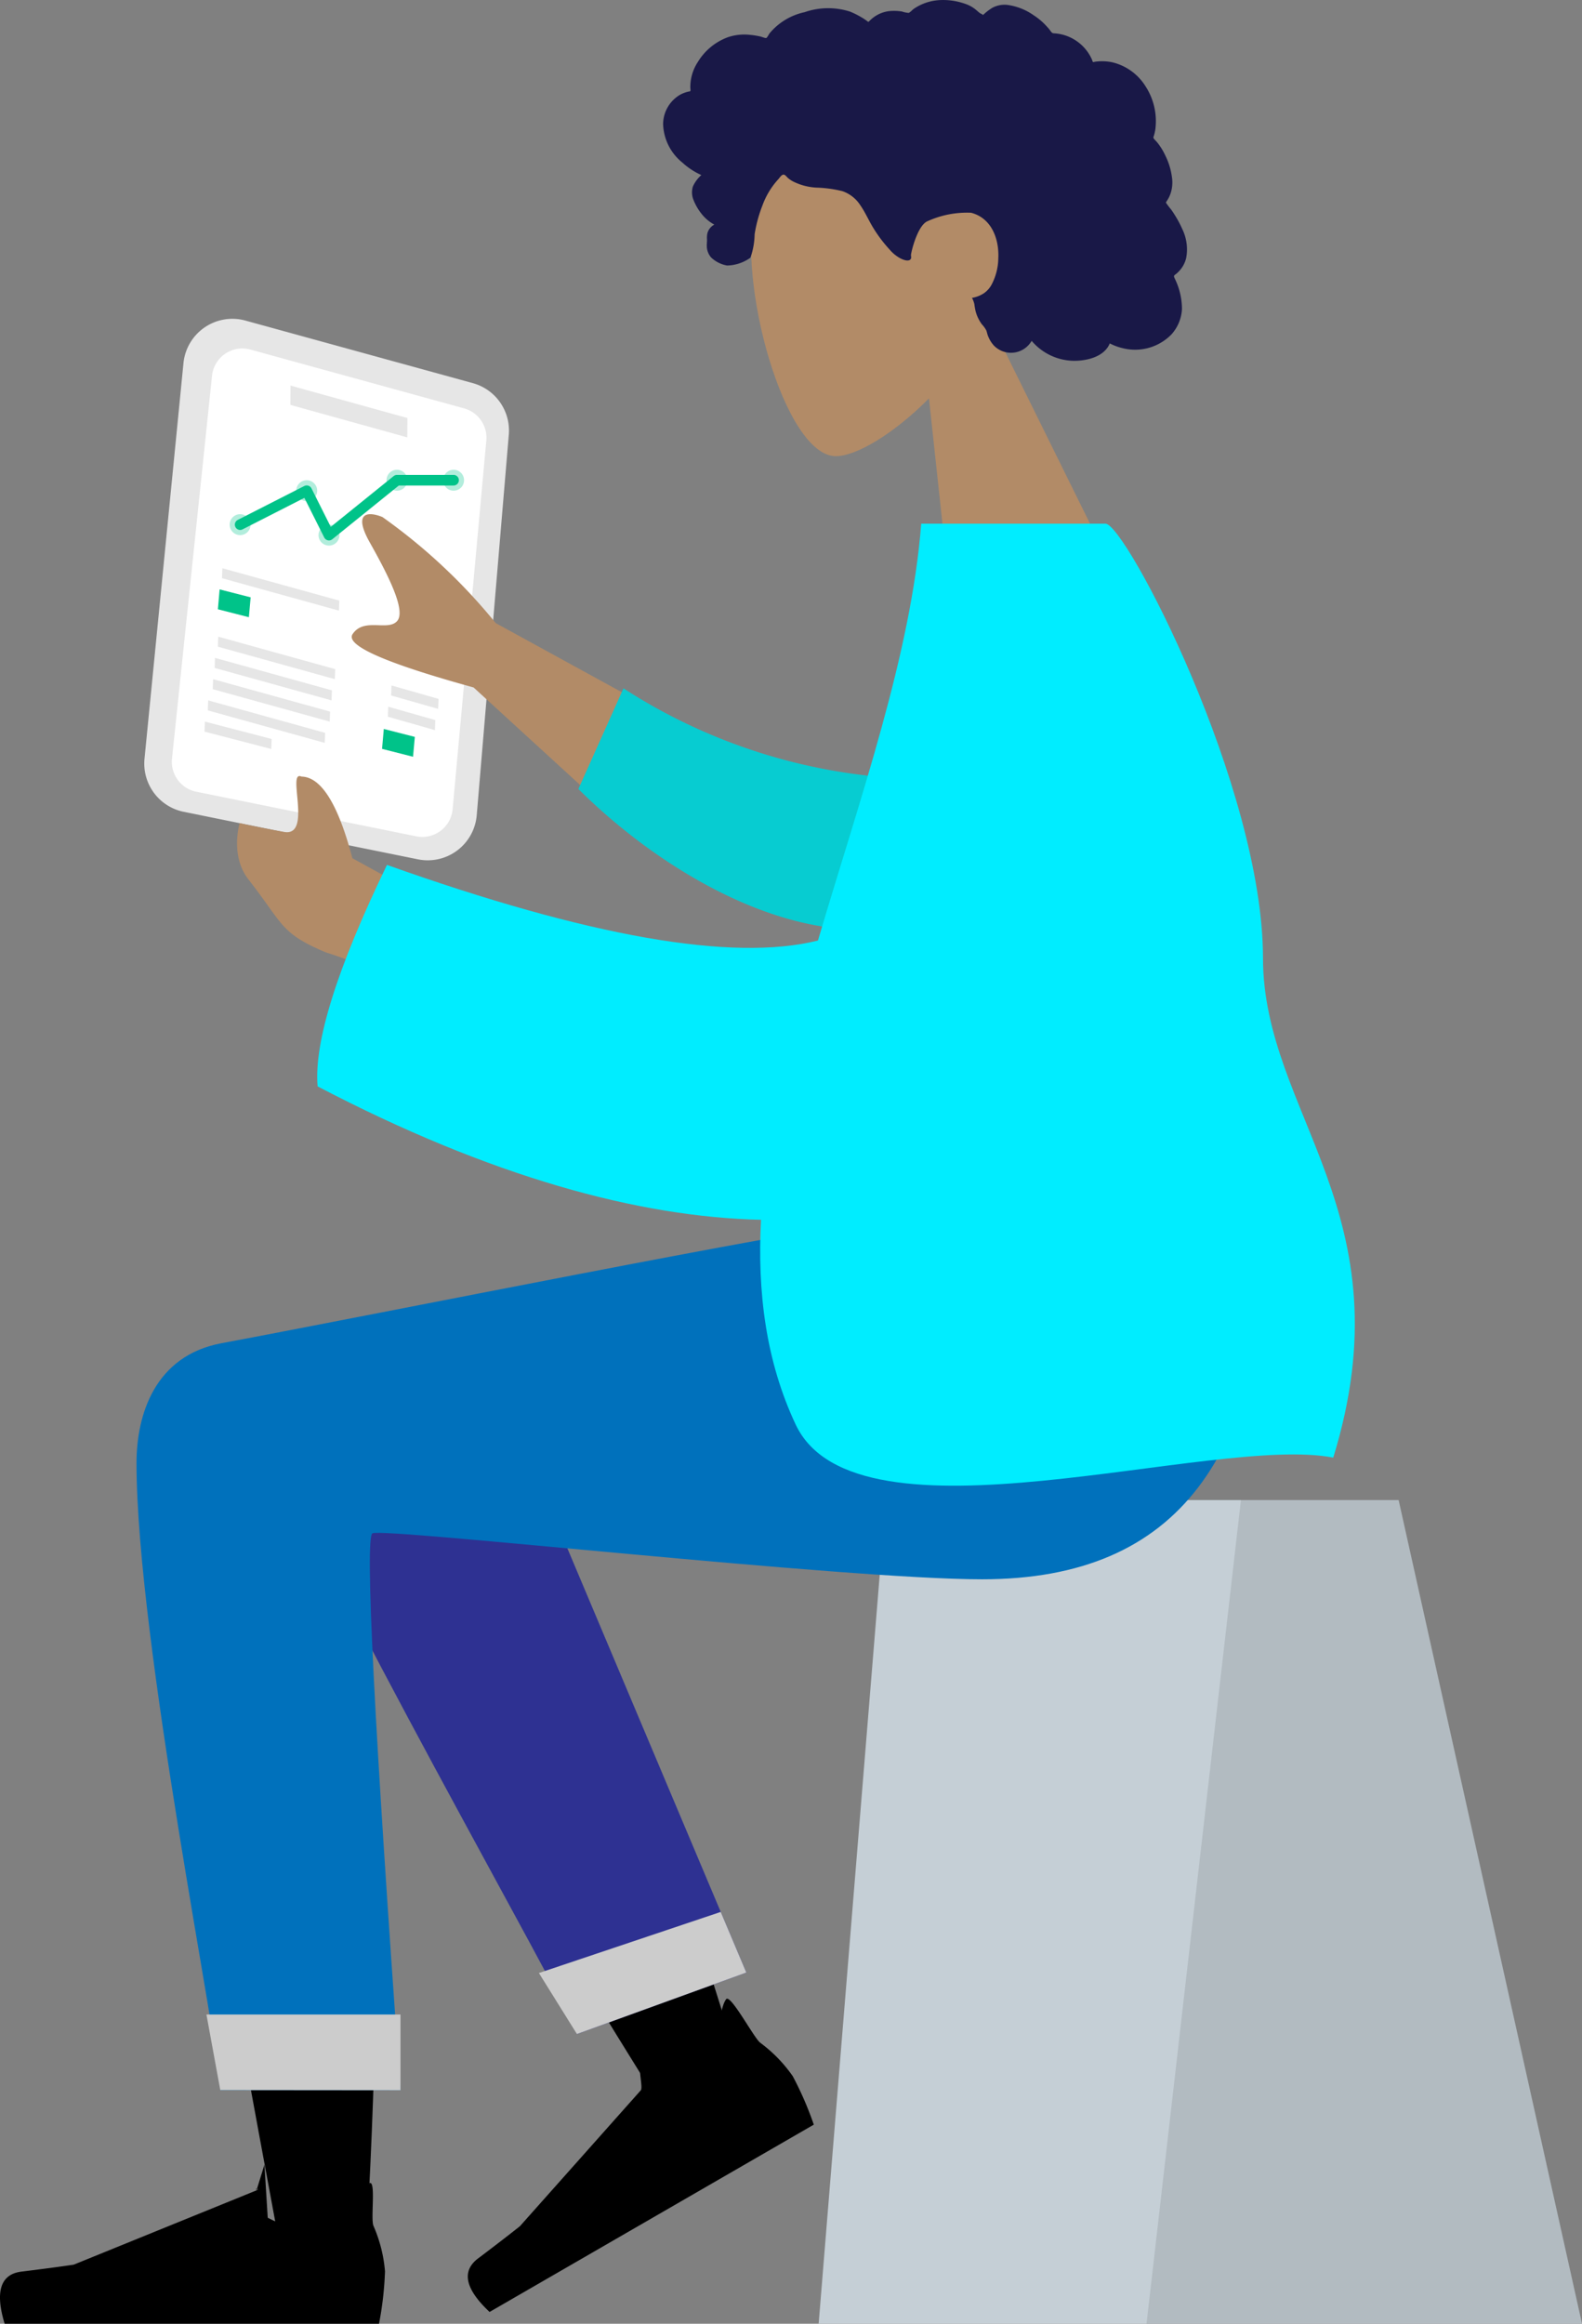 <svg xmlns="http://www.w3.org/2000/svg" width="149.313" height="219.168" viewBox="0 0 149.313 219.168"><rect x="0" y="0" width="149.313" height="219.168" fill="#808080" stroke="none"/><g transform="translate(0.007 0.007)"><g transform="translate(62.577 -0.007)"><g transform="translate(8.301 10.138)"><path d="M74.965,15.212c1.958-3.975,2.83-8.457,1.382-12.866C72.168-10.36,54.882-2.964,53.029,4.454s2.75,23.872,7.575,23.894c1.922.007,5.481-2.1,8.8-5.452l1.936,18,14.507-3.669Z" transform="translate(-52.61 4.539)" fill="#b28b67" fill-rule="evenodd"/></g><path d="M86.167,11.694A3.235,3.235,0,0,1,87.8,8.912a3.04,3.04,0,0,1,.788-.284c.1-.022.131,0,.16-.08a.923.923,0,0,0-.011-.244,4.281,4.281,0,0,1,.7-2.451A5.559,5.559,0,0,1,92.29,3.5a4.848,4.848,0,0,1,2.017-.226,7.862,7.862,0,0,1,1.05.164c.106.022.46.175.551.135s.241-.35.306-.434a5.894,5.894,0,0,1,3.3-1.995,6.771,6.771,0,0,1,4.289-.058,7.839,7.839,0,0,1,.883.423c.15.084.3.171.441.263.088.058.171.117.255.175.142.106.135.153.263.022a3.1,3.1,0,0,1,1.82-.923,4.609,4.609,0,0,1,1.247.033,2.574,2.574,0,0,0,.624.131c.135-.033.372-.306.5-.39a4.756,4.756,0,0,1,2.276-.806,6.173,6.173,0,0,1,2.509.321,3.175,3.175,0,0,1,1.039.554c.135.113.263.233.4.336.084.058.233.1.3.186a5.118,5.118,0,0,1,.861-.671A2.437,2.437,0,0,1,118.6.448a5.6,5.6,0,0,1,2.535.981,6.088,6.088,0,0,1,1.065.868c.153.157.3.321.441.489a2.1,2.1,0,0,0,.2.263c.1.091.153.08.3.091a4.169,4.169,0,0,1,3.5,2.469c.018.04.066.215.1.233s.175-.026.23-.033a4.789,4.789,0,0,1,.562-.04,4.642,4.642,0,0,1,1.028.1,5.088,5.088,0,0,1,3.144,2.272,6.032,6.032,0,0,1,.923,4.026,4.114,4.114,0,0,1-.15.66c-.044.131-.066.139.011.248s.212.226.306.343a5.805,5.805,0,0,1,.766,1.233,6.5,6.5,0,0,1,.66,2.3,3.411,3.411,0,0,1-.1,1.1,3.113,3.113,0,0,1-.2.532c-.044.088-.091.175-.142.259a1.245,1.245,0,0,0-.095.146c-.055.124-.095.044-.015.186a7.052,7.052,0,0,0,.434.565c.139.193.27.39.394.594a9.875,9.875,0,0,1,.675,1.273,4.391,4.391,0,0,1,.365,2.713,2.69,2.69,0,0,1-.522,1.076,3.036,3.036,0,0,1-.416.423c-.077.066-.186.113-.208.208s.091.27.131.372a6.519,6.519,0,0,1,.616,2.746,3.88,3.88,0,0,1-.985,2.381,4.79,4.79,0,0,1-4.61,1.306,5.2,5.2,0,0,1-1.218-.449c-.525,1.273-2.17,1.652-3.41,1.641a5.32,5.32,0,0,1-3.964-1.882,2.253,2.253,0,0,1-3.585.423,2.923,2.923,0,0,1-.532-.879c-.069-.168-.1-.346-.157-.514a2.612,2.612,0,0,0-.416-.58,3.641,3.641,0,0,1-.594-1.218,6.609,6.609,0,0,1-.124-.7,2.494,2.494,0,0,0-.222-.587,2.869,2.869,0,0,0,1.138-.445,2.344,2.344,0,0,0,.744-.868,5.478,5.478,0,0,0,.6-2.422c.088-1.82-.635-3.793-2.571-4.292a9.008,9.008,0,0,0-4.161.821c-.934.474-1.506,2.947-1.51,3.165,0,.135.055.288-.04.4-.212.252-.715.036-.945-.077a3.515,3.515,0,0,1-1.017-.821,13.1,13.1,0,0,1-1.7-2.3c-.365-.635-.667-1.309-1.09-1.911a3.27,3.27,0,0,0-1.678-1.313,11.526,11.526,0,0,0-2.4-.332,5.532,5.532,0,0,1-2.29-.6,2.761,2.761,0,0,1-.441-.3c-.106-.091-.237-.281-.376-.321-.215-.062-.416.292-.551.434a7.4,7.4,0,0,0-1.5,2.491,12.774,12.774,0,0,0-.729,2.7,7.042,7.042,0,0,1-.394,2.2,3.9,3.9,0,0,1-2.206.74,2.931,2.931,0,0,1-1.5-.751,1.679,1.679,0,0,1-.412-1.047c-.011-.23.026-.456.018-.682a2.055,2.055,0,0,1,.036-.558A1.321,1.321,0,0,1,91,21.176a3.822,3.822,0,0,1-1.149-.945,5.147,5.147,0,0,1-.824-1.4,1.879,1.879,0,0,1-.051-1.24,3.15,3.15,0,0,1,.8-1.087,6.649,6.649,0,0,1-1.783-1.171A4.844,4.844,0,0,1,86.167,11.694Z" transform="translate(-86.165 0.007)" fill="#191847" fill-rule="evenodd"/></g><g transform="translate(-0.007 30.058)"><g transform="translate(149.313 189.102) rotate(180)"><g transform="translate(0 0)"><g transform="translate(0 0)"><path d="M17.308,77.685h48.4L72.047,0H0Z" fill="#c5cfd6" fill-rule="evenodd"/><path d="M17.308,77.685H32.191L41.1,0H0Z" fill="rgba(0,0,0,0.1)" fill-rule="evenodd"/></g><path d="M42.522,88.379c5.16,3.1,13.818-.883,13.811-5.313-.018-13.26-12.119-75.749-12.749-79.7s-7.4-4.993-7.793-.015c-.627,7.925-1.791,35.36-.627,48.062.481,5.241,1,10.233,1.51,14.69q-9.524-17.2-29.459-49.251L0,20.15q8.5,28,13.938,39.536C20.145,72.85,25.969,84.127,28.416,88.1,32.271,94.341,38.978,92.161,42.522,88.379Z" transform="translate(79.09 2.614)" fill-rule="evenodd"/><path d="M0,5.8,24.762,64.466C30.7,74.009,47.329,62.525,45.3,56.99,40.714,44.422,17.352,3.742,15.984,0Z" transform="translate(78.874 27.322)" fill="#2e3192" fill-rule="evenodd"/><g transform="matrix(0.866, -0.5, 0.5, 0.866, 72.016, 19.061)"><path d="M1.05,9.146A13.461,13.461,0,0,1,0,4.945,31.52,31.52,0,0,1,.565,0H35.9q1.379,4.551-1.59,4.916t-4.931.656l-16.3,5.4c-.317.142-.813,1.918-.955,1.6,0,0,0,.007,0,0L11.065,10A11.272,11.272,0,0,0,6.6,8.72c-.93,0-3.14,4.905-4.781,5.66h0c-.627.288-.449-4.518-.737-5.149C1.072,9.2,1.061,9.176,1.05,9.146Z" transform="translate(0 0)" fill-rule="evenodd"/></g><g transform="translate(112.976 0)"><path d="M1.05,9.146A13.461,13.461,0,0,1,0,4.945,31.52,31.52,0,0,1,.565,0H35.9q1.379,4.551-1.59,4.916t-4.931.656l-17.25,7.006c-.317.142.142.317,0,0,0,0-.751,2.422-.751,2.418L11.068,10A11.271,11.271,0,0,0,6.6,8.723,10.125,10.125,0,0,0,2.75,9.85L1.462,13.26c-.627.288-.088-3.4-.376-4.03A.834.834,0,0,1,1.05,9.146Z" transform="translate(0)" fill-rule="evenodd"/></g><path d="M106.984,59.145c0-16.644-7.9-55.465-7.91-59.13L82.069,0q3.736,51.962,2.648,52.522C83.63,53.08,40.2,48.186,27.18,48.186,8.4,48.186.631,60.031,0,81.971H37.205c7.575-.81,47.088-8.782,61.763-11.52C105.248,69.276,106.984,63.729,106.984,59.145Z" transform="translate(29.445 22.027)" fill="#0071bc" fill-rule="evenodd"/></g><g transform="translate(21.443 79.041)"><path d="M30.723,46.894,34.4,9.583a4.645,4.645,0,0,0-3.7-5.007L8.591.094A4.642,4.642,0,0,0,3.044,4.255L.017,40.143a4.638,4.638,0,0,0,3.4,4.865l21.462,5.9A4.639,4.639,0,0,0,30.723,46.894Z" transform="translate(79.831 58.983)" fill="#e6e6e6"/><path d="M25.9,43.5,29.679,7.381a2.873,2.873,0,0,0-2.287-3.114L6.624.058A2.874,2.874,0,0,0,3.192,2.611L.012,37.391a2.871,2.871,0,0,0,2.1,3.031L22.28,45.968A2.871,2.871,0,0,0,25.9,43.5Z" transform="translate(81.958 61.188)" fill="#fff"/><path d="M0,9.584l9.551,5.248q2.013,7.647,4.807,7.7c1.433.667-1.076-5.711,1.652-5.219,2.418.438,4.179.828,4.179.828s.937-3.06-.835-5.321c-3.315-4.227-2.943-5.029-7.3-6.871A37.3,37.3,0,0,1,.543,0Z" transform="translate(85.06 44.35)" fill="#b28b67" fill-rule="evenodd"/><path d="M0,8.621,21.746,20.532a53.861,53.861,0,0,0,10.689,10c1.072.449,2.947.718,1.193-2.4s-3.457-6.466-2.564-7.425,3.122.379,4.187-1.214q1.067-1.592-11.418-5.033L8.03,0Z" transform="translate(59.338 60.827)" fill="#b28b67" fill-rule="evenodd"/><path d="M2.472,14.191a53.421,53.421,0,0,1,28.61,8.566l4.256-9.493C27.861,5.847,17.351-.251,8.161.008A8.306,8.306,0,0,0,2.472,14.191Z" transform="translate(37.943 52.446)" fill="#07ccd1" fill-rule="evenodd"/><path d="M50.67,51.418Q62.8,48.393,91.347,58.551,98.431,43.9,97.893,37.662c-16.327-8.53-30.32-12.33-41.851-12.582.365-6.842-.467-13.351-3.264-19.3C47.03-6.447,13.355,4.876,2.035,2.648c-7.09,23.026,6.619,32.384,6.63,47.117C8.676,65.9,21.633,90.735,23.537,90.735H40.922C41.881,78.412,46.706,64.831,50.67,51.418Z" transform="translate(0 0)" fill="#00edff" fill-rule="evenodd"/><path d="M.018,0,11.054,3.063l-.015,1.823L0,1.823Z" transform="translate(89.414 98.874)" fill="#e6e6e6"/><g transform="translate(86.482 68.751)"><path d="M.036,0,11.076,3.06,11.039,4,0,.945Z" transform="translate(9.361 13.781)" fill="#e6e6e6"/><path d="M.036,0,11.072,3.063l-.033.945L0,.945Z" transform="translate(9.752 7.319)" fill="#e6e6e6"/><path d="M.036,0,11.072,3.06l-.036.948L0,.945Z" transform="translate(10.058 5.317)" fill="#e6e6e6"/><path d="M.033,0,11.072,3.06,11.035,4,0,.945Z" transform="translate(10.237 3.315)" fill="#e6e6e6"/><path d="M.036,0,11.076,3.063l-.036.945L0,.945Z" transform="translate(10.7 1.309)" fill="#e6e6e6"/><path d="M.033,0l6.3,1.637-.036.945L0,.945Z" transform="translate(15.751 0.733)" fill="#e6e6e6"/><path d="M.036,0,4.475,1.265l-.036.945L0,.945Z" transform="translate(0 4.515)" fill="#e6e6e6"/><path d="M.033,0,4.471,1.262l-.033.945L0,.945Z" transform="translate(0.306 2.513)" fill="#e6e6e6"/><path d="M.168,0,3.093.748,2.928,2.622,0,1.874Z" transform="translate(17.731 13.162)" fill="#00c389"/><path d="M.168,0,3.093.744,2.928,2.622,0,1.874Z" transform="translate(2.236 0)" fill="#00c389"/></g><circle cx="0.988" cy="0.988" r="0.988" transform="translate(104.217 89.655)" fill="#b2eddc"/><circle cx="0.988" cy="0.988" r="0.988" transform="translate(97.933 92.857)" fill="#b2eddc"/><circle cx="0.988" cy="0.988" r="0.988" transform="translate(95.832 88.667)" fill="#b2eddc"/><circle cx="0.988" cy="0.988" r="0.988" transform="translate(89.414 93.845)" fill="#b2eddc"/><circle cx="0.988" cy="0.988" r="0.988" transform="translate(84.071 93.845)" fill="#b2eddc"/><path d="M20.145.988l-6.284,3.2L11.761,0,5.343,5.179H0" transform="translate(85.06 89.655)" fill="none" stroke="#00c389" stroke-linecap="round" stroke-linejoin="round" stroke-miterlimit="10" stroke-width="1"/></g></g><path d="M165.89,217.43" transform="translate(-105.39 -168.199)" fill="#fff"/><path d="M71.735,521H53.42l1.306,7.122,17.009.015Z" transform="translate(-33.936 -361.062)" fill="#ccc"/><path d="M143.049,505.98l15.988-5.8-2.414-5.718-17.162,5.762Z" transform="translate(-88.598 -344.201)" fill="#ccc"/></g></g></svg>